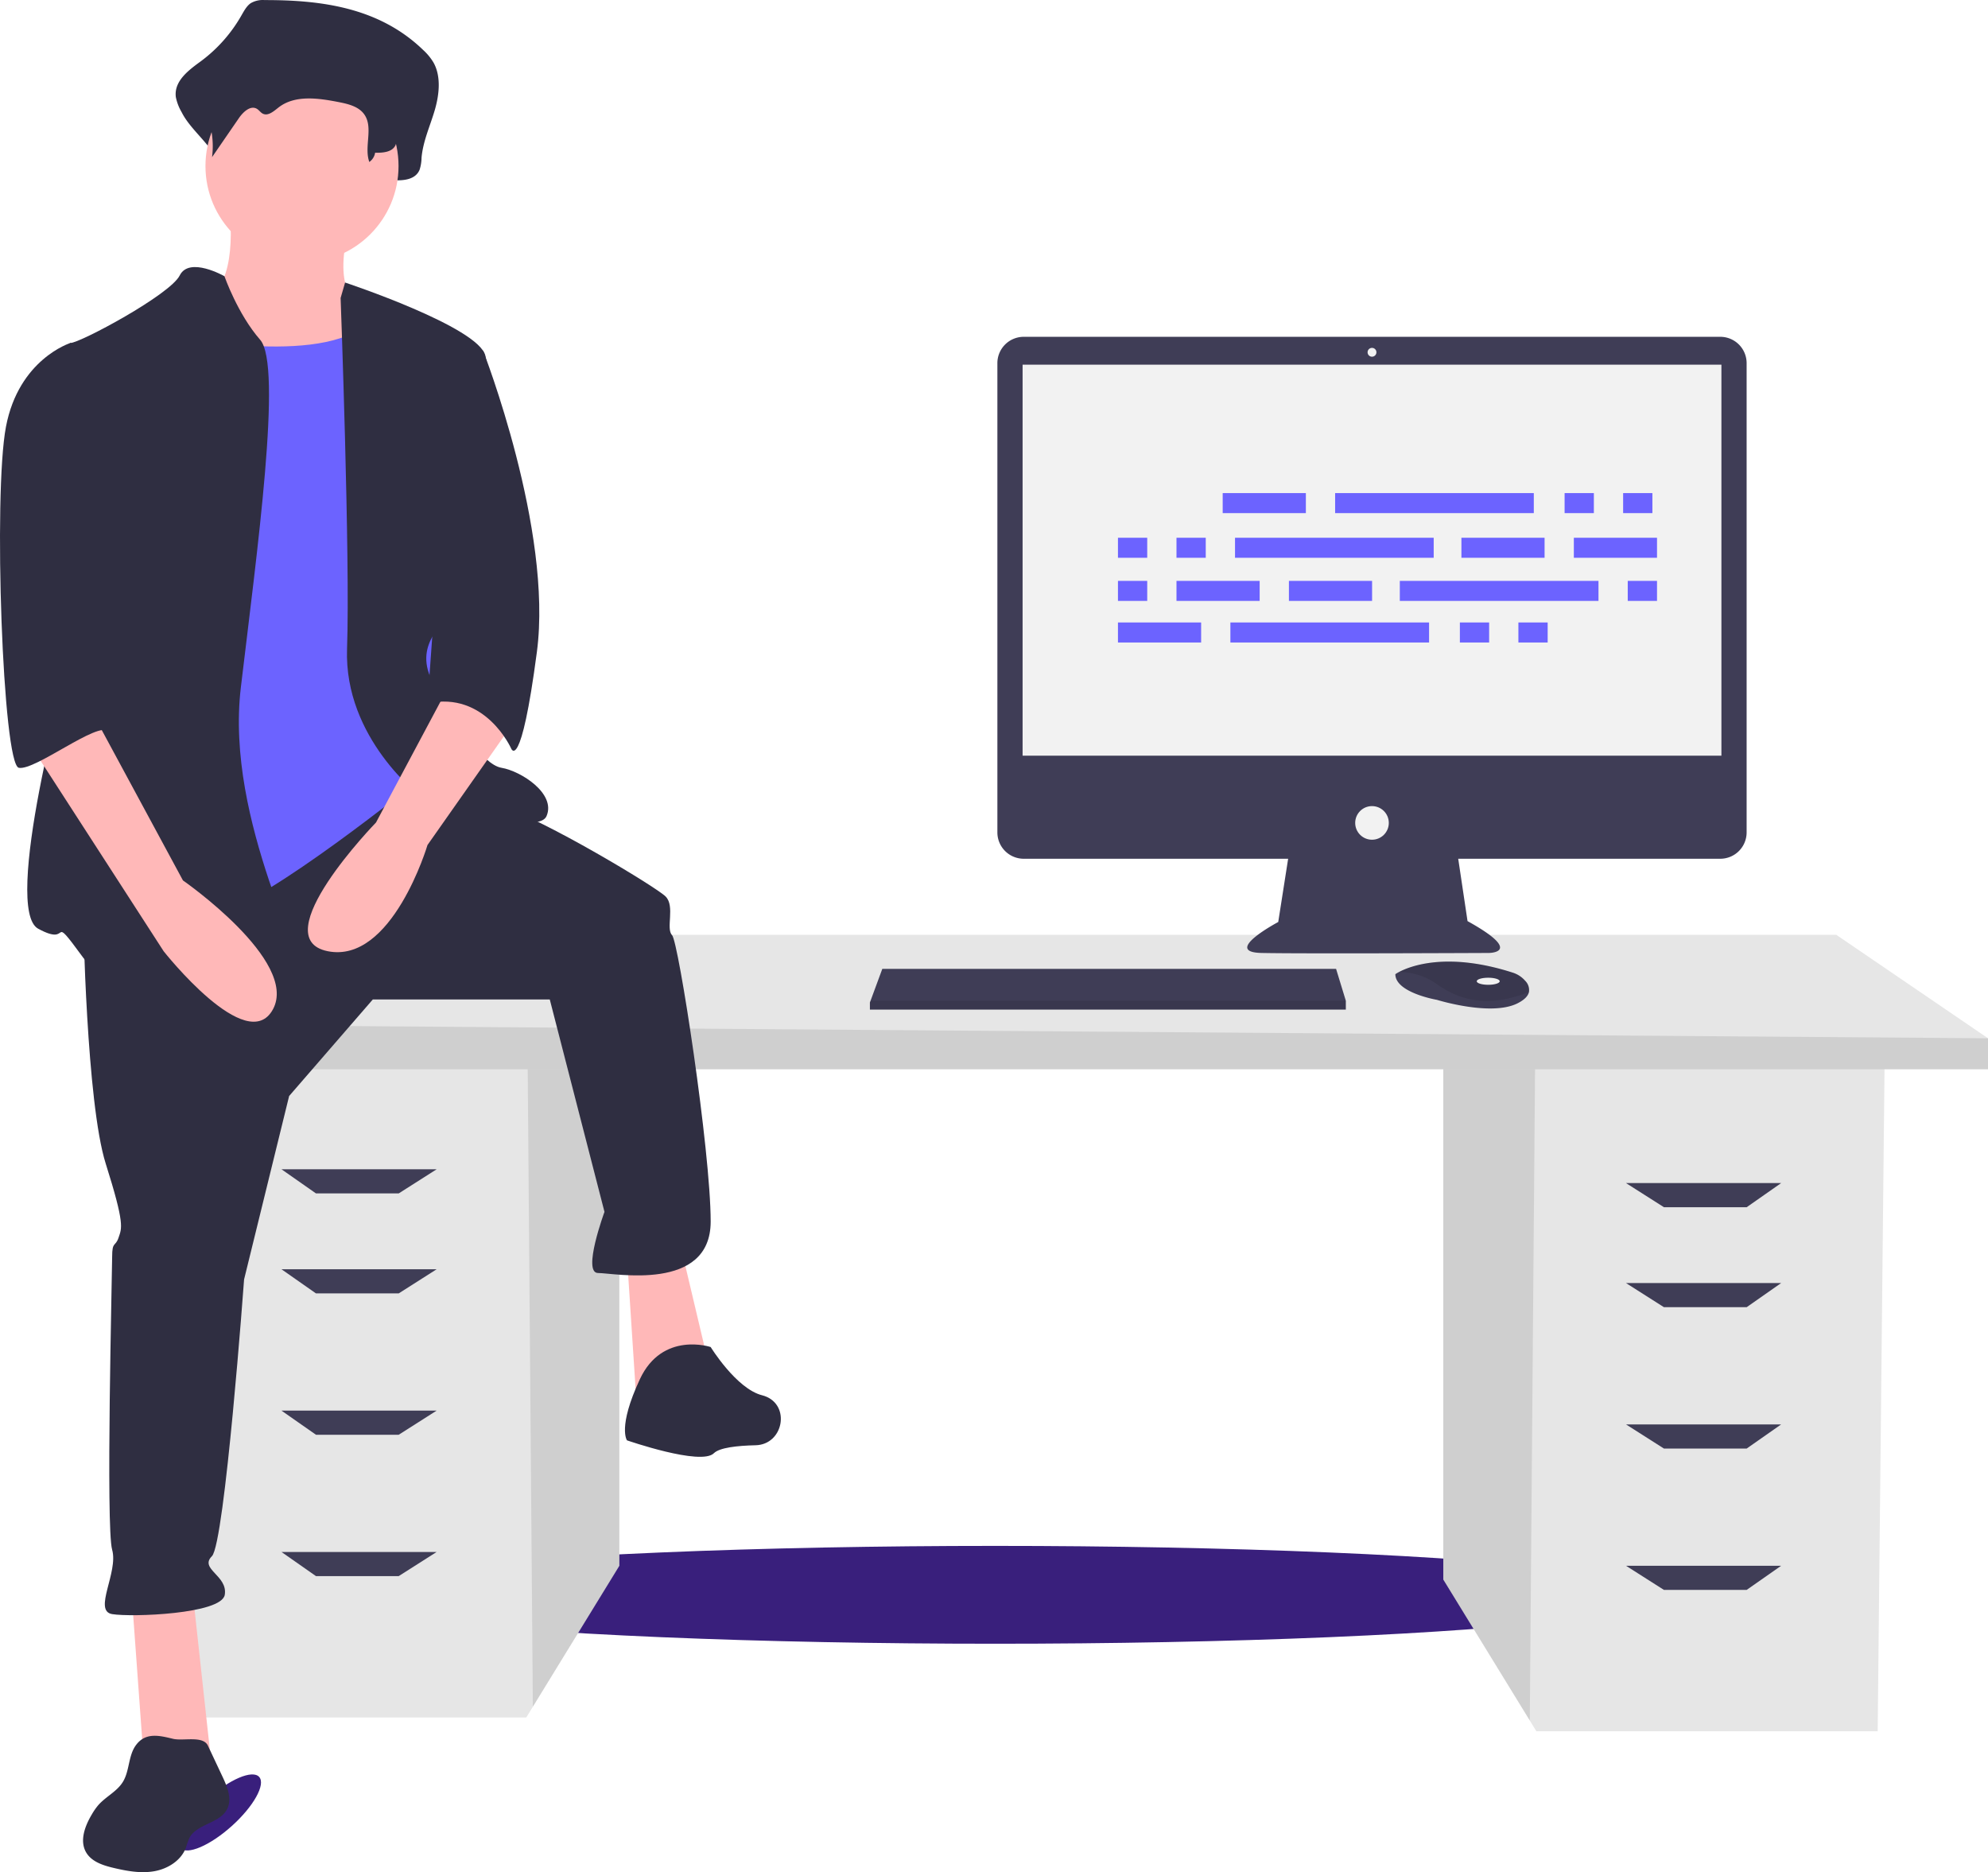 <svg xmlns="http://www.w3.org/2000/svg" width="711.188" height="669.711" viewBox="0 0 711.188 669.711">
  <g id="Group_129" data-name="Group 129" transform="translate(-1077.406 -248.145)">
    <ellipse id="Ellipse_200" data-name="Ellipse 200" cx="19" cy="6.5" rx="19" ry="6.5" transform="translate(1137.531 904.383) rotate(-42)" fill="#391f7c"/>
    <g id="Group_23" data-name="Group 23" transform="translate(-43.594 -27.855)">
      <ellipse id="Ellipse_1" data-name="Ellipse 1" cx="239" cy="17.5" rx="239" ry="17.5" transform="translate(1238 829)" fill="#391f7c"/>
      <g id="svg1" transform="translate(1121 276.028)">
        <path id="Path_1" data-name="Path 1" d="M516.326,380.018V565.013l30.944,50.43,2.355,3.836h122.1l2.467-239.261Z" fill="#e6e6e6"/>
        <path id="Path_2" data-name="Path 2" d="M516.326,380.018V565.013l30.944,50.43,1.9-235.425Z" opacity="0.1"/>
        <path id="Path_3" data-name="Path 3" d="M221.566,375.084v185l-30.944,50.43-2.355,3.835H66.17L63.7,375.084Z" fill="#e6e6e6"/>
        <path id="Path_4" data-name="Path 4" d="M221.566,375.084v185l-30.944,50.43-1.9-235.426Z" opacity="0.1"/>
        <path id="Path_5" data-name="Path 5" d="M711.188,371.385v11.1H47.67V366.451l61.665-32.066H656.923Z" fill="#e6e6e6"/>
        <path id="Path_6" data-name="Path 6" d="M711.188,371.385v11.1H47.67V366.451Z" opacity="0.1"/>
        <path id="Path_7" data-name="Path 7" d="M142.635,426.883h-29.6L100.7,418.25h55.5Z" fill="#3f3d56"/>
        <path id="Path_8" data-name="Path 8" d="M142.635,462.649h-29.6L100.7,454.016h55.5Z" fill="#3f3d56"/>
        <path id="Path_9" data-name="Path 9" d="M142.635,513.215h-29.6L100.7,504.581h55.5Z" fill="#3f3d56"/>
        <path id="Path_10" data-name="Path 10" d="M142.635,563.78h-29.6L100.7,555.147h55.5Z" fill="#3f3d56"/>
        <path id="Path_11" data-name="Path 11" d="M595.257,431.816h29.6l12.333-8.633h-55.5Z" fill="#3f3d56"/>
        <path id="Path_12" data-name="Path 12" d="M595.257,467.582h29.6l12.333-8.633h-55.5Z" fill="#3f3d56"/>
        <path id="Path_13" data-name="Path 13" d="M595.257,518.148h29.6l12.333-8.633h-55.5Z" fill="#3f3d56"/>
        <path id="Path_14" data-name="Path 14" d="M595.257,568.713h29.6l12.333-8.633h-55.5Z" fill="#3f3d56"/>
        <path id="Path_15" data-name="Path 15" d="M859.82,235.615H610.634a9.423,9.423,0,0,0-9.424,9.425V412.9a9.423,9.423,0,0,0,9.425,9.424h94.592l-3.544,22.626s-20.253,10.759-6.013,11.076,81.328,0,81.328,0,12.974,0-7.595-11.392l-3.334-22.31h93.75a9.423,9.423,0,0,0,9.424-9.425V245.039a9.423,9.423,0,0,0-9.424-9.424Z" transform="translate(-244.406 -115.159)" fill="#3f3d56"/>
        <rect id="Rectangle_28" data-name="Rectangle 28" width="249.996" height="139.871" transform="translate(365.823 130.424)" fill="#f2f2f2"/>
        <circle id="Ellipse_6" data-name="Ellipse 6" cx="1.582" cy="1.582" r="1.582" transform="translate(489.239 124.412)" fill="#f2f2f2"/>
        <circle id="Ellipse_7" data-name="Ellipse 7" cx="6.013" cy="6.013" r="6.013" transform="translate(484.808 288.333)" fill="#f2f2f2"/>
        <path id="Path_16" data-name="Path 16" d="M481.452,357.952v3.165H311.2v-2.532l.234-.633,4.2-11.392H477.971Z" fill="#3f3d56"/>
        <path id="Path_17" data-name="Path 17" d="M791.376,470.013c-.31,1.326-1.481,2.725-4.127,4.047-9.493,4.747-28.8-1.266-28.8-1.266s-14.873-2.532-14.873-9.177a11.861,11.861,0,0,1,1.3-.775c3.991-2.112,17.225-7.322,40.691.221a9.786,9.786,0,0,1,4.46,2.923,4.667,4.667,0,0,1,1.342,4.027Z" transform="translate(-244.406 -115.159)" fill="#3f3d56"/>
        <path id="Path_18" data-name="Path 18" d="M791.376,470.013c-11.62,4.452-21.977,4.785-32.607-2.6a23.343,23.343,0,0,0-13.886-4.573c3.991-2.112,17.225-7.322,40.69.221a9.786,9.786,0,0,1,4.46,2.923,4.667,4.667,0,0,1,1.342,4.027Z" transform="translate(-244.406 -115.159)" opacity="0.1"/>
        <ellipse id="Ellipse_8" data-name="Ellipse 8" cx="4.114" cy="1.266" rx="4.114" ry="1.266" transform="translate(528.286 349.724)" fill="#f2f2f2"/>
        <path id="Path_19" data-name="Path 19" d="M481.452,357.952v3.165H311.2v-2.532l.234-.633Z" opacity="0.1"/>
        <path id="Path_20" data-name="Path 20" d="M339.068,115.159a8.554,8.554,0,0,0-4.961,1.108c-1.476,1.011-2.406,2.782-3.356,4.429A52.986,52.986,0,0,1,316.317,137c-4.289,3.142-9.742,7.06-9.008,12.853a17.371,17.371,0,0,0,2.091,5.426c3.957,7.987,14.754,14.159,13.692,23.273,3.931-6.581-1.327-9.835,2.6-16.416,1.872-3.134,5.124-6.672,7.951-4.7.946.659,1.568,1.841,2.553,2.419,2.351,1.38,4.853-1.258,6.934-3.126,7.177-6.443,17.383-4.755,26.314-2.747,4.216.948,8.847,2.191,11.34,6.221,3.277,5.3-3.113,11.02-4.728,17.01a3.264,3.264,0,0,0,3.5,4.062c2.68-.264,5.854-.481,6.013-1.657,3.372.12,7.5-.262,8.947-3.773a14.761,14.761,0,0,0,.693-4.293c.53-5.9,3.033-11.277,4.691-16.89s2.379-12.191-.419-17.167a19.865,19.865,0,0,0-3.666-4.456C379.94,117.67,359.063,115.136,339.068,115.159Z" transform="translate(-244.406 -115.159)" fill="#2f2e41"/>
        <path id="Path_21" data-name="Path 21" d="M326.544,190.064s3.453,28.778-9.209,31.081,11.511,41.441,11.511,41.441l57.557,6.907L372.59,223.447s-9.209-3.453-3.453-26.476S326.544,190.064,326.544,190.064Z" transform="translate(-244.406 -115.159)" fill="#ffb8b8"/>
        <path id="Path_22" data-name="Path 22" d="M47.028,569.318l4.6,63.313H75.806L68.9,569.318Z" fill="#ffb8b8"/>
        <path id="Path_23" data-name="Path 23" d="M224.3,449.6l3.453,52.952,26.477-11.511L243.872,447.3Z" fill="#ffb8b8"/>
        <path id="Path_24" data-name="Path 24" d="M274.167,442.738s1.151,66.766,8.058,88.637,5.756,23.023,4.6,26.476-2.3,1.151-2.3,6.907-2.3,96.7,0,104.753-6.907,21.872,0,23.023,39.139,0,40.29-6.907-9.209-9.209-4.6-13.814,11.511-99,11.511-99L347.84,507.2l29.93-34.534h63.313l19.569,75.975s-8.058,21.872-2.3,21.872,40.29,6.907,40.29-18.418-11.512-100.148-13.814-102.45,1.151-10.36-2.3-13.814S438.78,408.2,423.815,403.6s-35.958-10.085-35.958-10.085Z" transform="translate(-244.406 -115.159)" fill="#2f2e41"/>
        <path id="Path_25" data-name="Path 25" d="M498.639,596.991s-17.267-5.756-25.325,11.511-4.6,21.872-4.6,21.872,26.476,9.209,31.081,4.6c2-2,8.365-2.7,14.913-2.846,9.973-.224,12.626-14.333,3.207-17.619q-.421-.147-.853-.255C507.848,611.955,498.639,596.991,498.639,596.991Z" transform="translate(-244.406 -115.159)" fill="#2f2e41"/>
        <circle id="Ellipse_9" data-name="Ellipse 9" cx="34.534" cy="34.534" r="34.534" transform="translate(73.504 24.831)" fill="#ffb8b8"/>
        <path id="Path_26" data-name="Path 26" d="M307.55,235.534s56.406,11.511,70.219-6.907,19.569,51.8,19.569,51.8l6.907,73.673-10.36,40.29s-54.1,43.743-71.37,47.2-43.743,5.756-43.743,5.756,8.058-127.776,8.058-130.078S307.55,235.534,307.55,235.534Z" transform="translate(-244.406 -115.159)" fill="#6c63ff"/>
        <path id="Path_27" data-name="Path 27" d="M324.7,213.945s-12.55-7.189-16-.282-35.685,24.173-39.138,24.173,6.907,95.544,2.3,107.056-26.476,95.544-13.814,102.451,3.453-6.907,16.116,10.36,74.824,17.267,78.277,10.36-27.627-58.708-21.872-107.056,14.965-115.114,6.907-124.323S324.7,213.945,324.7,213.945Z" transform="translate(-244.406 -115.159)" fill="#2f2e41"/>
        <path id="Path_28" data-name="Path 28" d="M366.258,221.72l1.6-5.518s47.9,15.878,50.2,26.238,1.151,82.882-6.907,88.638-19.569,14.965-11.511,28.778,17.267,28.778,24.174,29.93,19.569,9.209,16.116,17.267-44.894-6.907-44.894-6.907-27.627-20.72-26.476-52.952S366.258,221.72,366.258,221.72Z" transform="translate(-244.406 -115.159)" fill="#2f2e41"/>
        <path id="Path_29" data-name="Path 29" d="M406.548,357.554l-27.627,51.8S338.631,450.8,361.654,455.4s35.685-37.987,35.685-37.987l29.93-42.592Z" transform="translate(-244.406 -115.159)" fill="#ffb8b8"/>
        <path id="Path_30" data-name="Path 30" d="M340.75,124.195a7.838,7.838,0,0,0-4.039.783,9.413,9.413,0,0,0-2.732,3.131,39.773,39.773,0,0,1-11.75,11.524c-3.491,2.221-7.93,4.99-7.333,9.084a11.36,11.36,0,0,0,1.7,3.835,30.164,30.164,0,0,1,3.665,18.8l9.6-13.954c1.524-2.215,4.171-4.715,6.472-3.324.77.466,1.276,1.3,2.078,1.71,1.914.975,3.95-.889,5.644-2.21,5.842-4.554,14.151-3.361,21.421-1.942,3.432.67,7.2,1.549,9.231,4.4,3.372,4.733-.149,11.572,1.819,17.04a5.023,5.023,0,0,0,2.079-3.317c2.745.085,6.108-.185,7.283-2.666a9.188,9.188,0,0,0,.564-3.034c.432-4.168,2.469-7.971,3.819-11.938s1.937-8.616-.341-12.133a14.68,14.68,0,0,0-2.984-3.149C374.022,125.97,357.027,124.178,340.75,124.195Z" transform="translate(-244.406 -115.159)" fill="#2f2e41"/>
        <path id="Path_31" data-name="Path 31" d="M406.548,237.836l10.725,2.847s24.96,63.919,19.2,107.662-9.209,34.534-9.209,34.534-9.209-20.72-29.93-16.116Z" transform="translate(-244.406 -115.159)" fill="#2f2e41"/>
        <path id="Path_32" data-name="Path 32" d="M293.029,739.422c-2.776,3.772-2.219,9.165-4.678,13.151-2.131,3.455-6.148,5.267-8.814,8.329a22.329,22.329,0,0,0-2.266,3.26c-2.473,4.143-4.483,9.452-2.048,13.616,1.959,3.35,6.078,4.66,9.855,5.552,4.774,1.128,9.734,2.031,14.564,1.169s9.549-3.819,11.271-8.412a32.5,32.5,0,0,1,1.205-3.4c2.617-5.153,10.828-5.209,13.506-10.33,1.875-3.584.151-7.916-1.571-11.576L318.791,739.6c-1.746-3.709-8.824-1.576-12.513-2.465C301.465,735.978,296.491,734.7,293.029,739.422Z" transform="translate(-244.406 -115.159)" fill="#2f2e41"/>
        <path id="Path_33" data-name="Path 33" d="M254.6,380.577,302.946,455.4s29.93,37.987,39.139,20.72-32.232-46.045-32.232-46.045l-31.081-57.557Z" transform="translate(-244.406 -115.159)" fill="#ffb8b8"/>
        <path id="Path_34" data-name="Path 34" d="M278.772,240.138l-9.209-2.3s-18.418,5.756-23.023,29.93-1.151,120.869,4.6,122.02,28.427-16.837,32.056-13.023-7.882-15.755-4.429-26.116S278.772,240.138,278.772,240.138Z" transform="translate(-244.406 -115.159)" fill="#2f2e41"/>
        <g id="Group_13" data-name="Group 13">
          <rect id="Rectangle_55" data-name="Rectangle 55" width="29.752" height="7.163" transform="translate(437.407 176.363)" fill="#6c63ff"/>
          <rect id="Rectangle_56" data-name="Rectangle 56" width="10.468" height="7.163" transform="translate(559.722 176.363)" fill="#6c63ff"/>
          <rect id="Rectangle_57" data-name="Rectangle 57" width="10.468" height="7.163" transform="translate(580.659 176.363)" fill="#6c63ff"/>
          <rect id="Rectangle_58" data-name="Rectangle 58" width="71.075" height="7.163" transform="translate(477.628 176.363)" fill="#6c63ff"/>
          <rect id="Rectangle_59" data-name="Rectangle 59" width="29.752" height="7.163" transform="translate(399.941 222.644)" fill="#6c63ff"/>
          <rect id="Rectangle_60" data-name="Rectangle 60" width="10.468" height="7.163" transform="translate(522.256 222.644)" fill="#6c63ff"/>
          <rect id="Rectangle_61" data-name="Rectangle 61" width="10.468" height="7.163" transform="translate(543.193 222.644)" fill="#6c63ff"/>
          <rect id="Rectangle_62" data-name="Rectangle 62" width="71.075" height="7.163" transform="translate(440.162 222.644)" fill="#6c63ff"/>
          <rect id="Rectangle_63" data-name="Rectangle 63" width="29.752" height="7.163" transform="translate(522.807 192.341)" fill="#6c63ff"/>
          <rect id="Rectangle_64" data-name="Rectangle 64" width="29.752" height="7.163" transform="translate(563.028 192.341)" fill="#6c63ff"/>
          <rect id="Rectangle_66" data-name="Rectangle 66" width="10.468" height="7.163" transform="translate(399.941 192.341)" fill="#6c63ff"/>
          <rect id="Rectangle_67" data-name="Rectangle 67" width="10.468" height="7.163" transform="translate(420.878 192.341)" fill="#6c63ff"/>
          <rect id="Rectangle_68" data-name="Rectangle 68" width="71.075" height="7.163" transform="translate(441.815 192.341)" fill="#6c63ff"/>
          <rect id="Rectangle_69" data-name="Rectangle 69" width="29.752" height="7.163" transform="translate(461.099 207.768)" fill="#6c63ff"/>
          <rect id="Rectangle_70" data-name="Rectangle 70" width="29.752" height="7.163" transform="translate(420.878 207.768)" fill="#6c63ff"/>
          <rect id="Rectangle_71" data-name="Rectangle 71" width="10.468" height="7.163" transform="translate(399.941 207.768)" fill="#6c63ff"/>
          <rect id="Rectangle_73" data-name="Rectangle 73" width="10.468" height="7.163" transform="translate(582.312 207.768)" fill="#6c63ff"/>
          <rect id="Rectangle_74" data-name="Rectangle 74" width="71.075" height="7.163" transform="translate(500.768 207.768)" fill="#6c63ff"/>
        </g>
      </g>
    </g>
  </g>
</svg>
